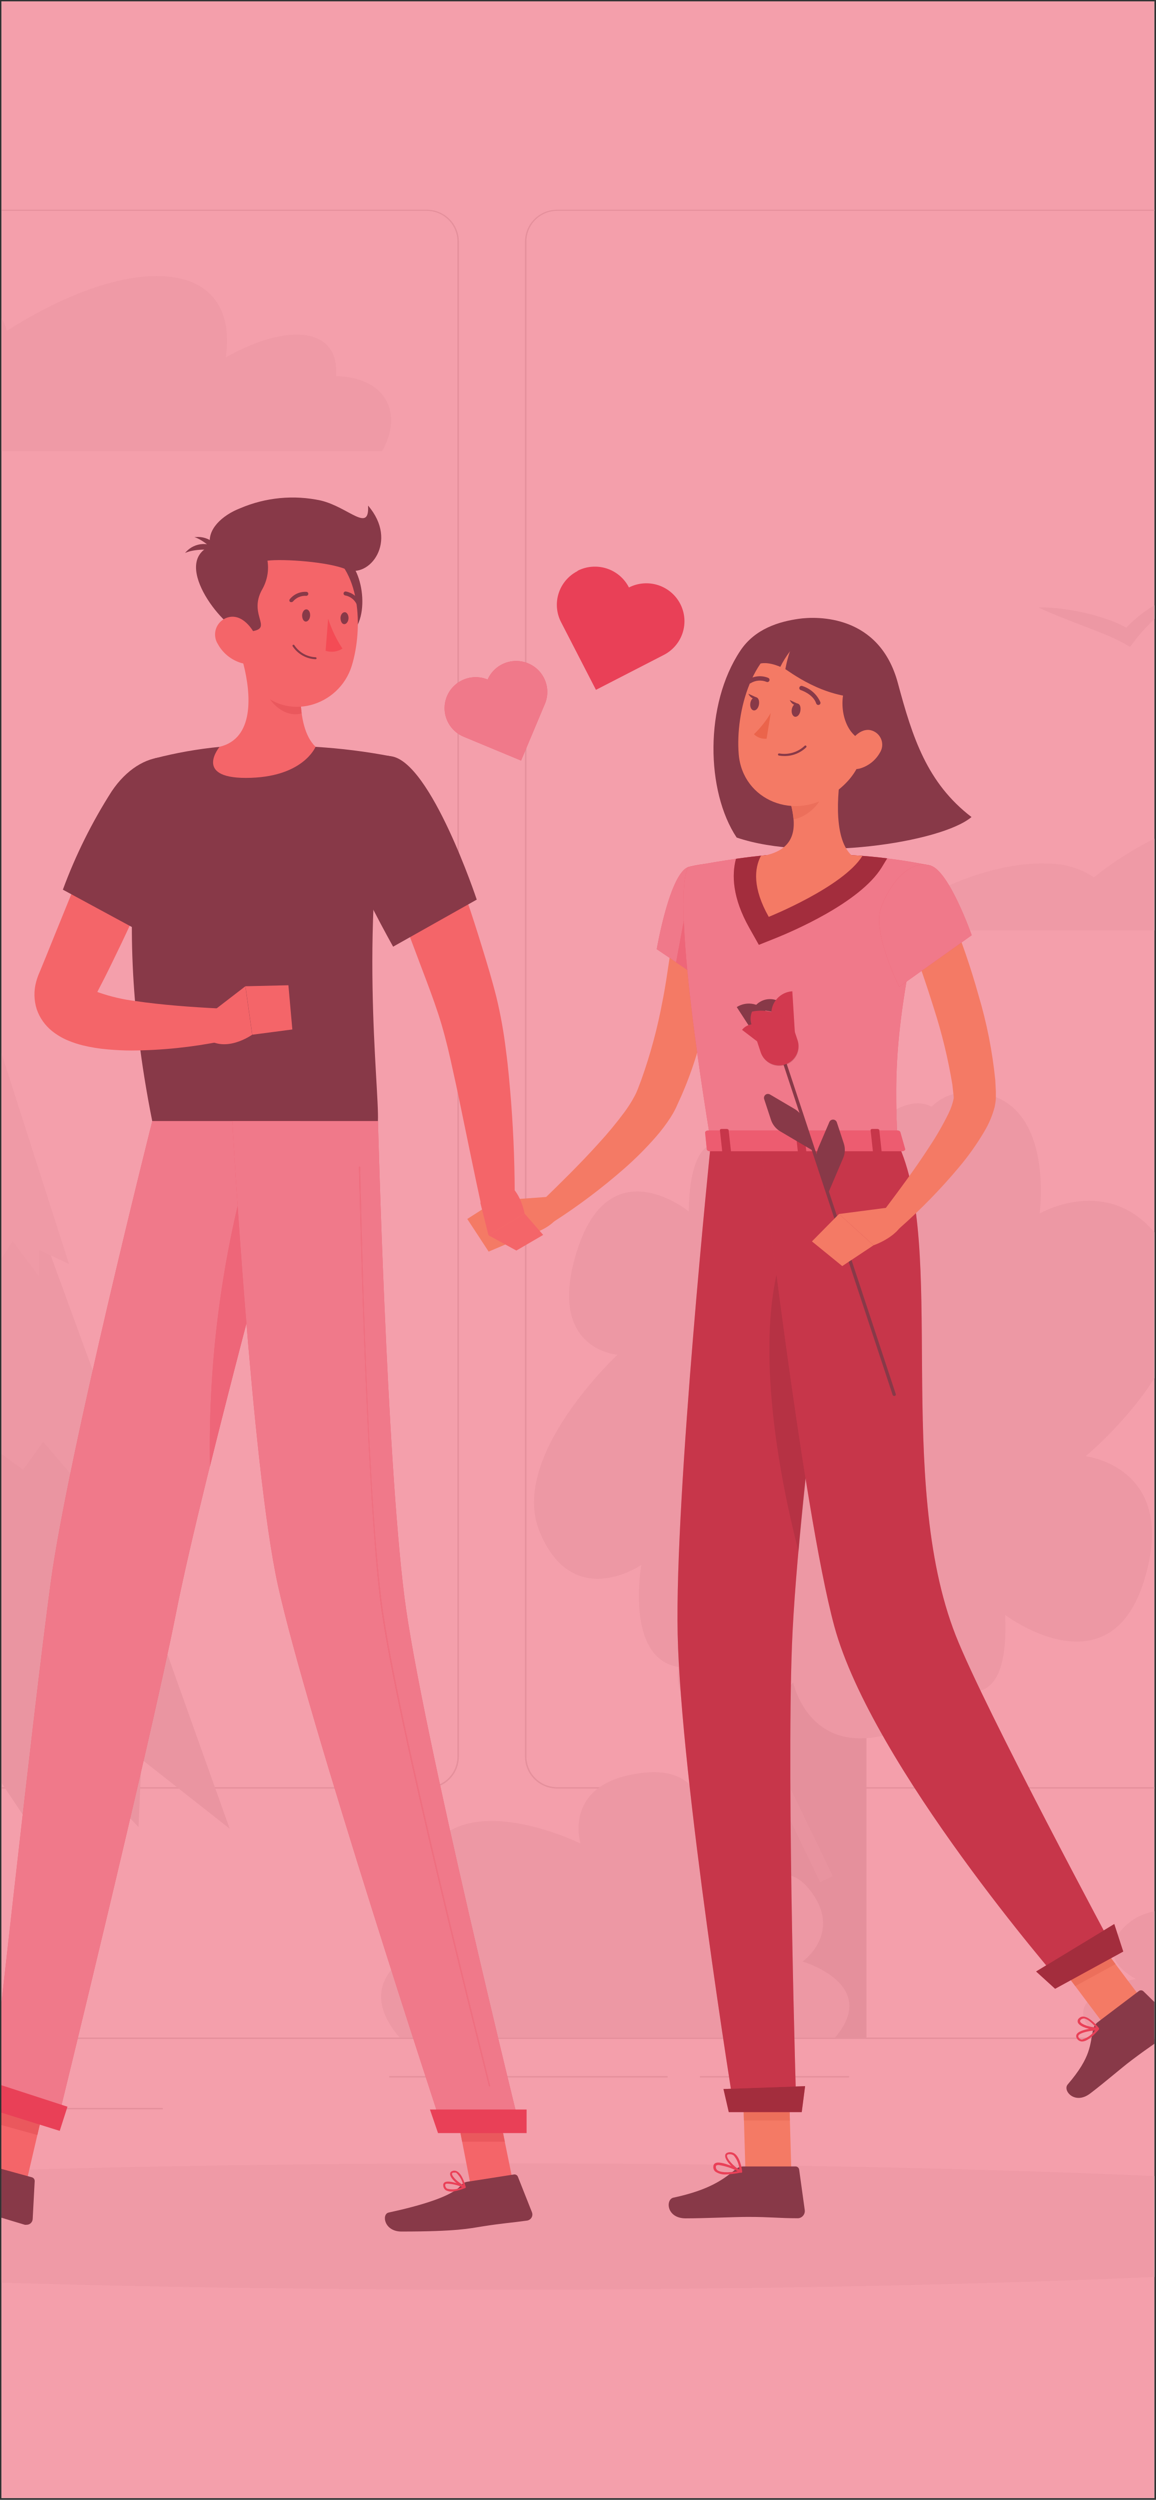<svg width="376" height="813" viewBox="0 0 376 813" fill="none" xmlns="http://www.w3.org/2000/svg">
<rect x="0" y="0" width="376" height="813" fill="#333333" stroke="none"/>
<g clip-path="url(#clip0_215_600)">
<rect width="375" height="812" transform="translate(0.468 0.44)" fill="white"/>
<path d="M618.888 662.673H-293.787V663.127H618.888V662.673Z" fill="#E0E0E0"/>
<path d="M217.147 675.202H126.609V675.656H217.147V675.202Z" fill="#E0E0E0"/>
<path d="M276.197 675.202H227.661V675.656H276.197V675.202Z" fill="#E0E0E0"/>
<path d="M52.957 685.551H-22.412V686.005H52.957V685.551Z" fill="#E0E0E0"/>
<path d="M138.821 581.693H-213.636C-216.397 581.688 -219.043 580.594 -220.994 578.65C-222.945 576.706 -224.04 574.072 -224.04 571.325V78.485C-224.016 75.755 -222.91 73.144 -220.962 71.219C-219.014 69.295 -216.381 68.213 -213.636 68.209H138.821C141.585 68.209 144.236 69.301 146.191 71.245C148.146 73.189 149.244 75.826 149.244 78.576V571.325C149.244 574.075 148.146 576.712 146.191 578.656C144.236 580.601 141.585 581.693 138.821 581.693ZM-213.636 68.572C-216.276 68.576 -218.806 69.623 -220.671 71.482C-222.537 73.34 -223.584 75.859 -223.584 78.485V571.325C-223.584 573.951 -222.537 576.47 -220.671 578.329C-218.806 580.187 -216.276 581.234 -213.636 581.239H138.821C141.461 581.229 143.991 580.182 145.858 578.325C147.725 576.467 148.778 573.951 148.787 571.325V78.485C148.778 75.859 147.725 73.343 145.858 71.486C143.991 69.629 141.461 68.581 138.821 68.572H-213.636Z" fill="#E0E0E0"/>
<path d="M533.662 581.693H181.187C178.426 581.683 175.78 580.588 173.828 578.646C171.875 576.703 170.774 574.072 170.764 571.325V78.485C170.793 75.753 171.904 73.142 173.855 71.218C175.806 69.294 178.44 68.213 181.187 68.209H533.662C536.405 68.218 539.033 69.302 540.977 71.226C542.921 73.149 544.025 75.758 544.049 78.485V571.325C544.051 572.684 543.784 574.03 543.264 575.287C542.743 576.544 541.979 577.686 541.014 578.649C540.05 579.611 538.904 580.376 537.643 580.898C536.381 581.42 535.029 581.69 533.662 581.693ZM181.187 68.572C178.547 68.581 176.018 69.629 174.151 71.486C172.284 73.343 171.23 75.859 171.221 78.485V571.325C171.23 573.951 172.284 576.467 174.151 578.325C176.018 580.182 178.547 581.229 181.187 581.239H533.662C536.303 581.229 538.832 580.182 540.699 578.325C542.566 576.467 543.619 573.951 543.629 571.325V78.485C543.619 75.859 542.566 73.343 540.699 71.486C538.832 69.629 536.303 68.581 533.662 68.572H181.187Z" fill="#E0E0E0"/>
<path d="M281.819 490.053H255.205V662.673H281.819V490.053Z" fill="#E0E0E0"/>
<path d="M235.502 536.865L231.372 538.838L266.755 612.133L270.885 610.161L235.502 536.865Z" fill="#E6E6E6"/>
<path d="M-14.271 345.469L-103.275 594.748L-79.564 584.598V603.336L-58.773 578.479L-48.533 593.132L-27.45 577.408L-15.458 600.014L-1.111 577.408L13.036 598.634L30.212 578.479L45.053 594.222L46.02 572.161L74.714 594.748L-14.271 345.469Z" fill="#EBEBEB"/>
<path d="M-14.29 323.898L42.315 478.996L27.237 472.678V484.335L14.022 468.883L7.505 477.998L-5.911 468.211L-13.541 482.283L-22.668 468.211L-31.649 481.429L-42.583 468.883L-52.001 478.669L-52.622 464.943L-70.875 478.996L-14.29 323.898Z" fill="#F0F0F0"/>
<path d="M-14.29 296.389L22.473 411.142L12.689 406.457V415.082L4.091 403.643L-0.144 410.379L-8.85 403.153L-13.797 413.557L-19.73 403.153L-25.571 412.921L-32.653 403.643L-38.786 410.888L-39.188 400.738L-51.034 411.142L-14.29 296.389Z" fill="#F5F5F5"/>
<path d="M143.658 630.626C143.658 630.626 126.08 618.134 141.103 599.85C155.049 582.855 188.818 599.559 188.818 599.559C188.818 599.559 182.63 579.804 208.75 576.609C234.871 573.413 228.263 601.448 228.263 601.448C248.214 591.479 248.817 602.918 247.064 611.47C251.975 608.874 258.017 608.039 263.036 614.212C274.627 628.32 261.047 637.943 261.047 637.943C261.047 637.943 286.437 645.297 271.615 662.673H129.968C110.766 640.159 143.658 630.626 143.658 630.626Z" fill="#F0F0F0"/>
<path d="M257.998 547.194C257.998 547.194 262.945 571.162 288.865 564.044C300.237 560.957 302.719 552.46 302.154 544.344C312.649 551.788 328.457 557.852 326.924 525.206C326.924 525.206 360.802 550.862 372.156 513.967C383.509 477.071 353.099 473.603 353.099 473.603C353.099 473.603 395.849 438.451 381.264 409.654C365.548 378.641 338.15 394.674 338.15 394.674C338.15 394.674 343.826 353.548 313.252 355.309C309.389 355.539 305.748 357.182 303.03 359.921C292.552 354.474 279.3 371.27 279.3 371.27C279.3 371.27 276.672 350.57 255.899 358.051C246.772 361.319 244.436 368.945 244.454 375.972C236.587 369.962 224.467 365.441 224.01 393.984C224.01 393.984 198.693 373.176 187.905 406.095C177.117 439.014 200.847 440.594 200.847 440.594C200.847 440.594 165.453 473.531 175.474 498.043C186.262 524.443 208.604 508.937 208.604 508.937C208.604 508.937 203.128 539.387 220.743 542.165C220.149 545.216 220.507 548.375 221.769 551.219C223.032 554.062 225.139 556.453 227.807 558.07C241.789 566.259 257.998 547.194 257.998 547.194Z" fill="#F0F0F0"/>
<path d="M270.702 301.383C275.649 295.155 285.634 290.343 293.026 290.633C295.223 290.57 297.355 291.373 298.959 292.867C312.43 285.114 327.945 280.338 340.741 280.865C346.104 280.812 351.358 282.368 355.818 285.332C370.293 273.62 388.675 265.359 402.109 265.359C409.703 265.359 414.43 268.046 416.11 272.531C430.95 264.651 446.21 259.821 458.513 259.821C478.117 259.821 484.487 272.095 476.456 289.344C479.668 292.594 495.129 297.134 494.508 302.581H269.844C270.118 302.163 270.392 301.782 270.702 301.383Z" fill="#F5F5F5"/>
<path d="M-137.975 133.048C-136.71 132.999 -135.453 133.259 -134.313 133.807C-133.174 134.355 -132.187 135.173 -131.44 136.189C-115.614 125.295 -97.763 118.595 -83.397 119.339C-76.096 119.684 -70.474 121.954 -66.768 125.622C-49.555 109.189 -28.107 97.532 -13.03 97.532C-4.432 97.532 0.679 101.309 2.212 107.592C19.553 96.552 37.131 89.761 51.004 89.761C68.217 89.761 75.81 100.183 73.437 116.216C81.742 111.55 89.865 108.808 96.51 108.808C105.636 108.808 109.999 114.074 109.287 122.335C110.086 122.332 110.884 122.374 111.678 122.462C125.697 123.842 131.082 134.519 124.328 146.72H-162.946C-156.667 138.658 -145.824 132.648 -137.975 133.048Z" fill="#F5F5F5"/>
<path d="M457.235 636.799C457.235 636.799 468.588 617.553 442.851 626.341C442.851 626.341 445.187 606.912 422.48 608.819C399.773 610.725 408.607 625.16 408.607 625.16C408.607 625.16 379.292 615.265 367.19 625.342C354.157 636.236 369.417 643.59 369.417 643.59C369.417 643.59 340.869 649.237 357.534 662.619H457.052C484.651 662.691 483.228 636.654 457.235 636.799Z" fill="#F0F0F0"/>
<path d="M384.567 192.784L380.278 196.67C378.89 197.977 377.503 199.248 376.171 200.574C374.838 201.899 373.56 203.225 372.301 204.55C371.069 205.872 369.911 207.26 368.833 208.708L367.537 210.379L365.62 209.271C363.498 208.104 361.303 207.073 359.049 206.184C356.767 205.222 354.394 204.369 352.021 203.425C347.293 201.609 342.475 199.793 337.71 197.542C340.335 197.505 342.96 197.669 345.559 198.032C348.151 198.359 350.707 198.849 353.262 199.412C355.831 200.007 358.361 200.759 360.838 201.663C363.389 202.572 365.836 203.747 368.139 205.168L364.926 205.73C367.509 202.669 370.536 200.007 373.907 197.832C375.556 196.762 377.269 195.792 379.036 194.927C380.812 194.051 382.663 193.334 384.567 192.784Z" fill="#F0F0F0"/>
<path d="M162.55 744.671C358.013 744.671 516.467 735.469 516.467 724.117C516.467 712.765 358.013 703.563 162.55 703.563C-32.913 703.563 -191.367 712.765 -191.367 724.117C-191.367 735.469 -32.913 744.671 162.55 744.671Z" fill="#F5F5F5"/>
<path d="M187.904 185.612C189.358 184.88 190.942 184.44 192.567 184.318C194.191 184.196 195.824 184.393 197.372 184.899C198.92 185.405 200.352 186.209 201.587 187.266C202.822 188.324 203.836 189.613 204.569 191.06C207.496 189.567 210.899 189.291 214.029 190.294C217.16 191.297 219.761 193.496 221.262 196.407C222.763 199.318 223.04 202.703 222.032 205.817C221.023 208.931 218.813 211.519 215.887 213.012L193.836 224.36L182.519 202.39C181.767 200.953 181.307 199.383 181.165 197.77C181.024 196.156 181.203 194.531 181.693 192.987C182.182 191.442 182.974 190.009 184.02 188.768C185.067 187.528 186.35 186.505 187.794 185.758L187.904 185.612Z" fill="#E94057"/>
<path d="M145.373 226.448C145.881 225.224 146.627 224.113 147.567 223.177C148.507 222.24 149.624 221.498 150.854 220.992C152.083 220.486 153.401 220.226 154.731 220.228C156.062 220.229 157.379 220.492 158.607 221C159.673 218.579 161.652 216.67 164.119 215.687C166.586 214.703 169.343 214.723 171.795 215.743C174.247 216.762 176.198 218.7 177.228 221.137C178.257 223.574 178.283 226.316 177.299 228.772L169.486 247.365L150.795 239.593C148.329 238.559 146.374 236.596 145.358 234.133C144.343 231.67 144.348 228.907 145.373 226.448Z" fill="#E94057"/>
<path opacity="0.6" d="M145.373 226.448C145.881 225.224 146.627 224.113 147.567 223.177C148.507 222.24 149.624 221.498 150.854 220.992C152.083 220.486 153.401 220.226 154.731 220.228C156.062 220.229 157.379 220.492 158.607 221C159.673 218.579 161.652 216.67 164.119 215.687C166.586 214.703 169.343 214.723 171.795 215.743C174.247 216.762 176.198 218.7 177.228 221.137C178.257 223.574 178.283 226.316 177.299 228.772L169.486 247.365L150.795 239.593C148.329 238.559 146.374 236.596 145.358 234.133C144.343 231.67 144.348 228.907 145.373 226.448Z" fill="white"/>
<path d="M257.395 706.305H242.464L241.46 671.879H256.41L257.395 706.305Z" fill="#FFB573"/>
<path d="M372.94 652.269L359.853 659.441L338.971 631.57L352.058 624.416L372.94 652.269Z" fill="#FFB573"/>
<path d="M241.46 671.879L241.971 689.637H256.921L256.41 671.879H241.46Z" fill="#EF9F5E"/>
<path d="M352.077 624.416L338.971 631.57L349.74 645.932L362.846 638.778L352.077 624.416Z" fill="#EF9F5E"/>
<path d="M231.22 371.651C231.22 371.651 219.428 486.168 220.414 531.434C221.436 578.642 238.795 686.133 238.795 686.133H259.02C259.02 686.133 255.807 581.348 257.596 535.047C259.549 484.552 275.667 371.633 275.667 371.633L231.22 371.651Z" fill="#E94057"/>
<path opacity="0.3" d="M231.22 371.651C231.22 371.651 219.428 486.168 220.414 531.434C221.436 578.642 238.795 686.133 238.795 686.133H259.02C259.02 686.133 255.807 581.348 257.596 535.047C259.549 484.552 275.667 371.633 275.667 371.633L231.22 371.651Z" fill="black"/>
<path opacity="0.2" d="M257.469 400.139C242.574 429.971 254.475 484.388 259.75 504.633C262.452 474.22 267.052 437.053 270.575 409.762C268.238 394.311 264.277 386.394 257.469 400.139Z" fill="black"/>
<path d="M247.246 371.65C247.246 371.65 260.991 490.707 271.377 528.928C283.716 574.321 344.92 644.661 344.92 644.661L362.772 634.893C362.772 634.893 320.315 555.909 310.896 531.996C290.817 480.975 307.994 404.896 291.912 371.65H247.246Z" fill="#E94057"/>
<path opacity="0.3" d="M247.246 371.65C247.246 371.65 260.991 490.707 271.377 528.928C283.716 574.321 344.92 644.661 344.92 644.661L362.772 634.893C362.772 634.893 320.315 555.909 310.896 531.996C290.817 480.975 307.994 404.896 291.912 371.65H247.246Z" fill="black"/>
<path d="M234.487 300.038C234.195 305.068 233.593 309.68 232.936 314.473C232.279 319.267 231.366 323.915 230.344 328.6C229.322 333.284 228.172 337.987 226.693 342.599C225.283 347.282 223.595 351.878 221.637 356.362L220.104 359.739C219.903 360.266 219.483 361.01 219.154 361.646C218.826 362.281 218.424 362.88 218.077 363.461C216.649 365.666 215.063 367.766 213.332 369.744C210.101 373.439 206.625 376.915 202.927 380.148C195.757 386.424 188.131 392.166 180.11 397.324L175.456 391.405C178.723 388.264 182.045 385.014 185.258 381.782C188.47 378.55 191.646 375.245 194.658 371.904C197.641 368.664 200.45 365.27 203.073 361.736C204.277 360.115 205.362 358.41 206.322 356.634C206.523 356.235 206.76 355.817 206.925 355.436C207.089 355.055 207.235 354.746 207.454 354.183L208.604 351.151C211.578 342.819 213.88 334.264 215.485 325.567C216.38 321.191 217.001 316.743 217.676 312.294C218.351 307.846 218.826 303.216 219.209 299.094L234.487 300.038Z" fill="#FFB573"/>
<path d="M224.083 281.918C217.913 283.479 213.605 308.699 213.605 308.699L230.581 320.175C230.581 320.175 246.863 294.755 242.117 288C237.372 281.246 233.064 279.648 224.083 281.918Z" fill="#E94057"/>
<path opacity="0.6" d="M224.083 281.918C217.913 283.479 213.605 308.699 213.605 308.699L230.581 320.175C230.581 320.175 246.863 294.755 242.117 288C237.372 281.246 233.064 279.648 224.083 281.918Z" fill="white"/>
<path d="M224.63 287.564L219.903 312.966L229.449 319.412L224.63 287.564Z" fill="#E94057"/>
<path opacity="0.4" d="M224.63 287.564L219.903 312.966L229.449 319.412L224.63 287.564Z" fill="white"/>
<path d="M224.082 281.918C224.082 281.918 216.964 284.424 231.22 371.651H291.912C290.89 347.084 290.872 331.923 302.682 281.5C294.185 279.75 285.571 278.621 276.908 278.123C267.732 277.469 258.521 277.469 249.345 278.123C237.499 279.194 224.082 281.918 224.082 281.918Z" fill="#E94057"/>
<path opacity="0.6" d="M224.082 281.918C224.082 281.918 216.964 284.424 231.22 371.651H291.912C290.89 347.084 290.872 331.923 302.682 281.5C294.185 279.75 285.571 278.621 276.908 278.123C267.732 277.469 258.521 277.469 249.345 278.123C237.499 279.194 224.082 281.918 224.082 281.918Z" fill="white"/>
<path d="M178.267 389.244L161.346 390.461L171.458 401.736C171.458 401.736 180.804 399.612 182.41 393.656L178.267 389.244Z" fill="#FFB573"/>
<path d="M151.981 396.434L158.936 407.056L171.458 401.736L161.345 390.461L151.981 396.434Z" fill="#FFB573"/>
<path d="M357.023 657.68L370.384 647.566C370.609 647.38 370.896 647.286 371.187 647.303C371.479 647.32 371.753 647.446 371.954 647.657L381.519 657.008C381.743 657.227 381.92 657.489 382.041 657.777C382.162 658.066 382.225 658.375 382.225 658.687C382.225 659 382.162 659.309 382.041 659.598C381.92 659.886 381.743 660.147 381.519 660.367C381.429 660.472 381.325 660.564 381.209 660.639C376.499 664.089 374.035 665.524 368.157 669.972C364.507 672.714 359.56 677.09 354.577 680.866C349.594 684.643 345.56 679.94 347.275 677.925C355.07 668.846 354.431 665.015 355.563 660.004C355.749 659.078 356.268 658.252 357.023 657.68Z" fill="#263238"/>
<path d="M241.953 704.58H258.746C259.033 704.581 259.31 704.684 259.528 704.871C259.745 705.057 259.889 705.315 259.932 705.597L261.758 718.815C261.793 719.126 261.766 719.44 261.679 719.74C261.591 720.04 261.445 720.319 261.248 720.563C261.051 720.806 260.807 721.008 260.532 721.157C260.256 721.305 259.953 721.398 259.64 721.43H259.294C253.452 721.43 250.623 720.994 243.249 720.994C238.704 720.994 229.303 721.466 223.024 721.466C216.745 721.466 216.416 715.293 219.045 714.73C230.745 712.224 235.363 708.775 239.306 705.47C240.049 704.862 240.991 704.545 241.953 704.58Z" fill="#263238"/>
<path d="M309.236 297.387C312.761 305.948 315.772 314.709 318.253 323.624C320.959 332.666 322.793 341.944 323.729 351.332L323.912 354.963V357.342C323.836 358.276 323.695 359.205 323.492 360.12C322.755 362.875 321.637 365.515 320.17 367.964C317.719 372.128 314.916 376.076 311.791 379.766C305.851 386.843 299.383 393.465 292.443 399.575L286.966 394.401C292.278 387.319 297.663 380.147 302.354 372.848C304.678 369.36 306.763 365.72 308.597 361.954C309.324 360.466 309.857 358.891 310.185 357.269C310.203 357.088 310.203 356.906 310.185 356.725V356.525L310.094 355.78L309.765 352.748C308.376 344.313 306.356 335.992 303.723 327.855C301.131 319.557 298.247 311.15 295.089 303.143L309.236 297.387Z" fill="#FFB573"/>
<path d="M351.985 663.944H351.802C351.46 663.911 351.131 663.789 350.85 663.592C350.568 663.395 350.343 663.128 350.196 662.818C350.089 662.633 350.032 662.423 350.032 662.21C350.032 661.996 350.089 661.787 350.196 661.602C351.091 659.931 356.475 659.514 357.096 659.477C357.163 659.468 357.232 659.48 357.291 659.513C357.35 659.546 357.397 659.597 357.425 659.659C357.468 659.713 357.491 659.78 357.491 659.849C357.491 659.919 357.468 659.986 357.425 660.04C356.129 661.511 353.847 663.944 351.985 663.944ZM356.256 660.313C354.102 660.53 351.255 661.111 350.78 662.001C350.722 662.172 350.722 662.357 350.78 662.528C350.872 662.736 351.016 662.916 351.198 663.053C351.38 663.19 351.595 663.278 351.821 663.308H351.949C353.689 662.793 355.206 661.713 356.256 660.24V660.313Z" fill="#E94057"/>
<path d="M356.567 660.131C354.741 660.131 351.31 659.26 350.634 657.88C350.511 657.627 350.478 657.34 350.541 657.066C350.604 656.791 350.759 656.547 350.981 656.373C351.173 656.181 351.405 656.034 351.66 655.943C351.916 655.852 352.189 655.819 352.46 655.846C354.632 656.01 357.26 659.387 357.37 659.478C357.406 659.531 357.425 659.594 357.425 659.659C357.425 659.724 357.406 659.787 357.37 659.841C357.345 659.895 357.307 659.941 357.259 659.976C357.211 660.011 357.155 660.033 357.096 660.04C356.923 660.09 356.746 660.12 356.567 660.131ZM352.387 656.5C352.078 656.502 351.782 656.626 351.565 656.845C351.237 657.153 351.291 657.371 351.364 657.535C351.821 658.461 354.632 659.35 356.457 659.35C355.526 658.261 353.792 656.554 352.496 656.445L352.387 656.5Z" fill="#E94057"/>
<path d="M236.331 707.177C235.045 707.3 233.756 706.98 232.68 706.269C232.423 706.049 232.228 705.765 232.116 705.446C232.004 705.128 231.978 704.785 232.041 704.453C232.051 704.26 232.112 704.073 232.218 703.91C232.324 703.748 232.47 703.616 232.643 703.527C234.469 702.511 240.419 705.543 241.095 705.888C241.16 705.923 241.213 705.975 241.249 706.04C241.285 706.104 241.301 706.178 241.295 706.251C241.279 706.324 241.243 706.391 241.192 706.445C241.14 706.499 241.075 706.539 241.003 706.56C239.469 706.91 237.904 707.117 236.331 707.177ZM233.739 704.108C233.512 704.096 233.287 704.14 233.081 704.235C233.01 704.27 232.949 704.324 232.907 704.392C232.865 704.459 232.843 704.537 232.844 704.617C232.815 704.824 232.839 705.036 232.912 705.232C232.985 705.428 233.106 705.604 233.264 705.743C234.158 706.541 236.623 706.687 239.945 706.142C238.005 705.123 235.907 704.435 233.739 704.108Z" fill="#E94057"/>
<path d="M241.041 706.65H240.895C239.069 705.851 235.601 702.656 235.875 700.967C235.875 700.567 236.222 700.077 237.207 699.968C237.558 699.93 237.913 699.966 238.249 700.072C238.586 700.178 238.896 700.353 239.16 700.586C240.986 702.129 241.387 706.142 241.406 706.305C241.407 706.366 241.392 706.426 241.363 706.48C241.335 706.534 241.293 706.58 241.241 706.614C241.212 706.633 241.179 706.647 241.145 706.653C241.11 706.659 241.075 706.658 241.041 706.65ZM237.39 700.622H237.189C236.532 700.622 236.495 700.949 236.477 701.021C236.313 702.038 238.704 704.653 240.511 705.652C240.402 703.968 239.764 702.361 238.686 701.058C238.327 700.751 237.862 700.595 237.39 700.622Z" fill="#E94057"/>
<path d="M288.901 392.731L272.893 394.819L284.119 405.005C284.119 405.005 293.246 401.937 294.213 395.836L288.901 392.731Z" fill="#FFB573"/>
<path d="M276.908 278.123C267.732 277.469 258.521 277.469 249.345 278.123C246.041 278.414 242.609 278.849 239.379 279.303C237.973 284.605 238.247 292.013 243.686 301.709L246.826 307.283L252.777 304.905C257.194 303.089 279.555 293.738 286.746 282.154L288.572 279.158C284.994 278.704 280.978 278.323 276.908 278.123Z" fill="#E94057"/>
<path opacity="0.6" d="M276.908 278.123C267.732 277.469 258.521 277.469 249.345 278.123C246.041 278.414 242.609 278.849 239.379 279.303C237.973 284.605 238.247 292.013 243.686 301.709L246.826 307.283L252.777 304.905C257.194 303.089 279.555 293.738 286.746 282.154L288.572 279.158C284.994 278.704 280.978 278.323 276.908 278.123Z" fill="black"/>
<path d="M276.89 278.123C267.72 277.469 258.515 277.469 249.345 278.123L247.52 278.305C245.33 282.444 244.764 288.818 250.039 298.187C250.039 298.187 274.207 288.491 280.504 278.359C279.373 278.25 278.113 278.178 276.89 278.123Z" fill="#FFB573"/>
<path d="M240.784 211.65C245.585 204.387 253.562 202.154 259.713 201.264C265.865 200.374 286.035 199.848 292.04 222.145C296.786 239.812 301.477 254.592 315.989 265.722C306.205 274.002 263.346 280.502 239.598 272.386C229.613 257.351 229.102 229.19 240.784 211.65Z" fill="#263238"/>
<path d="M274.17 247.238C272.436 256.062 270.702 272.222 276.908 278.105C276.908 278.105 274.48 287.038 257.997 287.038C239.89 287.038 249.345 278.105 249.345 278.105C259.239 275.744 258.983 268.445 257.249 261.6L274.17 247.238Z" fill="#FFB573"/>
<path d="M267.271 253.102L257.268 261.6C257.683 263.196 257.964 264.823 258.107 266.466C261.886 265.939 267.07 261.799 267.471 257.877C267.697 256.287 267.629 254.668 267.271 253.102Z" fill="#EF9F5E"/>
<path d="M284.264 230.878C281.125 245.295 280.084 251.468 271.487 257.805C258.709 267.338 241.514 260.347 240.273 245.277C239.16 231.713 244.508 210.415 259.731 206.82C263.085 206.005 266.593 206.058 269.92 206.972C273.248 207.886 276.286 209.631 278.744 212.042C281.202 214.453 283 217.449 283.966 220.746C284.932 224.043 285.035 227.531 284.264 230.878Z" fill="#FFB573"/>
<path d="M260.334 231.169C260.152 232.367 259.367 233.22 258.6 233.112C257.833 233.003 257.341 231.931 257.523 230.751C257.706 229.571 258.472 228.699 259.348 228.808C260.225 228.917 260.517 229.988 260.334 231.169Z" fill="#263238"/>
<path d="M246.863 229.117C246.68 230.297 245.914 231.168 245.129 231.041C244.344 230.914 243.869 229.861 244.052 228.681C244.234 227.501 245.019 226.629 245.877 226.756C246.735 226.883 247.045 227.991 246.863 229.117Z" fill="#263238"/>
<path d="M246.132 226.865L243.394 225.612C243.394 225.612 244.508 227.991 246.132 226.865Z" fill="#263238"/>
<path d="M250.696 231.876C249.196 234.42 247.354 236.747 245.22 238.794C245.759 239.321 246.408 239.724 247.121 239.975C247.833 240.226 248.593 240.319 249.345 240.247L250.696 231.876Z" fill="#ED893E"/>
<path d="M255.168 245.875C254.557 245.882 253.946 245.833 253.343 245.73C253.297 245.724 253.253 245.708 253.214 245.684C253.174 245.66 253.14 245.629 253.112 245.592C253.085 245.554 253.066 245.512 253.055 245.467C253.045 245.423 253.043 245.376 253.051 245.331C253.058 245.285 253.073 245.241 253.097 245.202C253.121 245.163 253.153 245.128 253.19 245.101C253.228 245.074 253.27 245.055 253.315 245.044C253.36 245.034 253.407 245.032 253.453 245.04C254.93 245.298 256.449 245.208 257.885 244.776C259.321 244.344 260.635 243.582 261.721 242.553C261.754 242.52 261.792 242.495 261.834 242.477C261.877 242.459 261.922 242.45 261.968 242.45C262.014 242.45 262.059 242.459 262.101 242.477C262.144 242.495 262.182 242.52 262.214 242.553C262.25 242.585 262.278 242.624 262.297 242.668C262.317 242.712 262.327 242.759 262.327 242.807C262.327 242.855 262.317 242.902 262.297 242.946C262.278 242.989 262.25 243.029 262.214 243.061C260.332 244.889 257.799 245.901 255.168 245.875Z" fill="#263238"/>
<path d="M275.466 222.235C272.692 227.228 273.641 237.977 280.596 240.9C287.55 243.824 288.353 225.667 286.583 222.235C284.812 218.803 275.466 222.235 275.466 222.235Z" fill="#263238"/>
<path d="M260.06 205.676C260.06 205.676 256.957 209.308 255.442 217.624C260.918 221.364 271.578 228.355 285.67 226.702C285.67 223.234 281.654 212.703 278.113 209.98C272.715 206.657 266.386 205.149 260.06 205.676Z" fill="#263238"/>
<path d="M247.265 215.826C247.265 215.826 249.547 215.045 253.8 216.879C255.584 213.319 258.024 210.122 260.992 207.456C253.818 204.242 250.678 211.033 247.265 215.826Z" fill="#263238"/>
<path d="M286.163 244.841C284.751 247.322 282.418 249.153 279.664 249.943C276.014 250.923 274.188 247.673 275.229 244.242C276.16 241.137 279.19 236.979 282.859 237.414C284.134 237.62 285.276 238.32 286.032 239.362C286.788 240.404 287.098 241.702 286.893 242.971C286.782 243.637 286.533 244.274 286.163 244.841Z" fill="#FFB573"/>
<path d="M266.158 229.281C266.009 229.275 265.865 229.225 265.745 229.138C265.624 229.051 265.533 228.93 265.482 228.79C264.478 225.704 260.462 224.433 260.408 224.414C260.321 224.379 260.243 224.326 260.178 224.26C260.112 224.194 260.061 224.115 260.027 224.029C259.993 223.942 259.977 223.85 259.979 223.757C259.982 223.664 260.004 223.573 260.043 223.488C260.106 223.34 260.219 223.218 260.361 223.143C260.504 223.067 260.668 223.041 260.828 223.071C262.155 223.462 263.381 224.138 264.419 225.051C265.456 225.964 266.28 227.091 266.833 228.355C266.865 228.439 266.879 228.529 266.875 228.619C266.87 228.709 266.848 228.798 266.809 228.879C266.77 228.96 266.715 229.033 266.646 229.093C266.578 229.152 266.499 229.198 266.413 229.226L266.158 229.281Z" fill="#263238"/>
<path d="M243.778 222.308C243.625 222.305 243.477 222.253 243.356 222.159C243.235 222.066 243.147 221.936 243.106 221.789C243.065 221.643 243.073 221.487 243.128 221.344C243.184 221.202 243.283 221.082 243.413 221.001C244.366 220.406 245.448 220.046 246.568 219.952C247.689 219.857 248.817 220.03 249.857 220.456C249.947 220.492 250.029 220.547 250.097 220.616C250.166 220.685 250.219 220.768 250.254 220.858C250.289 220.949 250.305 221.045 250.301 221.142C250.297 221.239 250.273 221.334 250.23 221.422C250.187 221.509 250.127 221.587 250.053 221.65C249.979 221.713 249.893 221.76 249.8 221.789C249.706 221.818 249.608 221.827 249.511 221.816C249.414 221.805 249.321 221.775 249.236 221.727C248.409 221.407 247.518 221.282 246.634 221.364C245.749 221.446 244.897 221.732 244.143 222.199C244.035 222.27 243.908 222.308 243.778 222.308Z" fill="#263238"/>
<path d="M259.586 228.935L256.866 227.664C256.866 227.664 257.979 230.116 259.586 228.935Z" fill="#263238"/>
<path d="M302.682 281.5C308.761 283.316 316.062 304.161 316.062 304.161L292.478 320.938C292.478 320.938 283.863 303.561 286.418 295.736C289.083 287.601 295.801 279.394 302.682 281.5Z" fill="#E94057"/>
<path opacity="0.6" d="M302.682 281.5C308.761 283.316 316.062 304.161 316.062 304.161L292.478 320.938C292.478 320.938 283.863 303.561 286.418 295.736C289.083 287.601 295.801 279.394 302.682 281.5Z" fill="white"/>
<path d="M292.825 368.109L294.377 373.556C294.596 373.974 294.085 374.41 293.391 374.41H230.928C230.38 374.41 229.924 374.137 229.887 373.792L229.34 368.345C229.34 367.964 229.778 367.655 230.38 367.655H291.84C292.029 367.639 292.22 367.673 292.393 367.752C292.566 367.832 292.715 367.955 292.825 368.109Z" fill="#E94057"/>
<path opacity="0.3" d="M292.825 368.109L294.377 373.556C294.596 373.974 294.085 374.41 293.391 374.41H230.928C230.38 374.41 229.924 374.137 229.887 373.792L229.34 368.345C229.34 367.964 229.778 367.655 230.38 367.655H291.84C292.029 367.639 292.22 367.673 292.393 367.752C292.566 367.832 292.715 367.955 292.825 368.109Z" fill="white"/>
<path d="M284.575 374.937H286.217C286.546 374.937 286.802 374.773 286.765 374.574L285.998 367.547C285.998 367.347 285.688 367.166 285.36 367.166H283.717C283.388 367.166 283.133 367.347 283.169 367.547L283.936 374.574C283.954 374.773 284.246 374.937 284.575 374.937Z" fill="#E94057"/>
<path d="M235.564 374.937H237.207C237.535 374.937 237.791 374.773 237.773 374.574L236.988 367.547C236.988 367.347 236.678 367.166 236.367 367.166H234.706C234.378 367.166 234.14 367.347 234.159 367.547L234.925 374.574C234.925 374.773 235.217 374.937 235.564 374.937Z" fill="#E94057"/>
<path d="M260.06 374.937H261.703C262.032 374.937 262.287 374.773 262.269 374.574L261.484 367.547C261.484 367.347 261.174 367.166 260.845 367.166H259.294C258.965 367.166 258.728 367.347 258.746 367.547L259.513 374.574C259.44 374.773 259.732 374.937 260.06 374.937Z" fill="#E94057"/>
<path d="M260.773 686.914H237.043L235.309 679.397L261.868 678.471L260.773 686.914Z" fill="#E94057"/>
<path opacity="0.6" d="M260.773 686.914H237.043L235.309 679.397L261.868 678.471L260.773 686.914Z" fill="black"/>
<path d="M365.347 634.693L343.187 646.804L337 641.175L362.427 625.741L365.347 634.693Z" fill="#E94057"/>
<path opacity="0.6" d="M365.347 634.693L343.187 646.804L337 641.175L362.427 625.741L365.347 634.693Z" fill="black"/>
<g opacity="0.3">
<path d="M284.575 374.937H286.218C286.546 374.937 286.802 374.773 286.765 374.574L285.999 367.547C285.999 367.347 285.688 367.166 285.36 367.166H283.717C283.388 367.166 283.133 367.347 283.169 367.547L283.936 374.574C283.954 374.773 284.246 374.937 284.575 374.937Z" fill="black"/>
<path d="M235.564 374.937H237.207C237.535 374.937 237.791 374.773 237.773 374.574L236.988 367.547C236.988 367.347 236.678 367.166 236.367 367.166H234.706C234.378 367.166 234.14 367.347 234.159 367.547L234.925 374.574C234.925 374.773 235.217 374.937 235.564 374.937Z" fill="black"/>
<path d="M260.061 374.937H261.703C262.032 374.937 262.287 374.773 262.269 374.574L261.484 367.547C261.484 367.347 261.174 367.166 260.845 367.166H259.294C258.965 367.166 258.728 367.347 258.746 367.547L259.513 374.574C259.44 374.773 259.732 374.937 260.061 374.937Z" fill="black"/>
</g>
<path d="M291.001 453.975C290.872 454.017 290.733 454.008 290.61 453.951C290.488 453.893 290.393 453.792 290.343 453.667L251.482 336.081C251.442 335.948 251.456 335.806 251.52 335.683C251.585 335.561 251.696 335.469 251.829 335.427C251.894 335.404 251.964 335.395 252.034 335.399C252.104 335.403 252.172 335.42 252.235 335.451C252.297 335.481 252.354 335.524 252.4 335.576C252.446 335.628 252.481 335.688 252.504 335.754L291.347 453.34C291.37 453.405 291.38 453.475 291.376 453.544C291.372 453.613 291.354 453.681 291.324 453.744C291.293 453.806 291.25 453.862 291.198 453.908C291.146 453.954 291.085 453.989 291.019 454.012L291.001 453.975Z" fill="#263238"/>
<path d="M257.742 333.194L256.446 329.254C255.92 327.671 254.785 326.361 253.29 325.609C251.795 324.857 250.062 324.724 248.469 325.241C247.597 325.525 246.799 325.999 246.133 326.626C245.467 327.254 244.95 328.021 244.618 328.872C246.994 328.375 249.46 328.513 251.766 329.272C254.071 330.031 256.133 331.384 257.742 333.194Z" fill="#263238"/>
<path d="M249.674 329.671C250.707 331.285 251.059 333.239 250.652 335.109C250.245 336.979 249.113 338.613 247.502 339.658L239.635 327.529C241.255 326.499 243.217 326.147 245.097 326.548C246.976 326.949 248.621 328.071 249.674 329.671Z" fill="#263238"/>
<path d="M250.404 355.926L258.418 360.647C259.82 361.458 260.877 362.748 261.393 364.278L264.733 374.41L253.781 367.946C252.389 367.124 251.335 365.837 250.806 364.314L248.542 357.433C248.445 357.105 248.48 356.753 248.64 356.451C248.801 356.149 249.073 355.921 249.4 355.817C249.737 355.725 250.096 355.764 250.404 355.926Z" fill="#263238"/>
<path d="M269.771 364.878L266.121 373.412C265.487 374.912 265.422 376.589 265.938 378.133L269.279 388.264L274.262 376.571C274.895 375.071 274.96 373.394 274.444 371.85L272.181 364.987C272.069 364.665 271.833 364.4 271.525 364.25C271.217 364.1 270.862 364.078 270.538 364.188C270.368 364.243 270.212 364.332 270.08 364.451C269.948 364.57 269.843 364.716 269.771 364.878Z" fill="#263238"/>
<path d="M250.897 330.143C251.024 332.054 251.905 333.838 253.347 335.106C254.79 336.375 256.678 337.025 258.6 336.916L257.706 322.39C255.775 322.516 253.973 323.399 252.696 324.846C251.419 326.293 250.772 328.185 250.897 330.107V330.143Z" fill="#E94057"/>
<path opacity="0.2" d="M250.897 330.143C251.024 332.054 251.905 333.838 253.347 335.106C254.79 336.375 256.678 337.025 258.6 336.916L257.706 322.39C255.775 322.516 253.973 323.399 252.696 324.846C251.419 326.293 250.772 328.185 250.897 330.107V330.143Z" fill="black"/>
<path d="M247.922 334.083C247.435 333.711 246.88 333.438 246.287 333.28C245.694 333.121 245.076 333.08 244.468 333.16C243.859 333.239 243.272 333.437 242.741 333.742C242.209 334.046 241.743 334.452 241.369 334.937L248.78 340.602C249.154 340.118 249.428 339.565 249.588 338.975C249.747 338.386 249.788 337.771 249.708 337.166C249.629 336.56 249.43 335.977 249.123 335.448C248.817 334.919 248.409 334.455 247.922 334.083Z" fill="#E94057"/>
<path opacity="0.2" d="M247.922 334.083C247.435 333.711 246.88 333.438 246.287 333.28C245.694 333.121 245.076 333.08 244.468 333.16C243.859 333.239 243.272 333.437 242.741 333.742C242.209 334.046 241.743 334.452 241.369 334.937L248.78 340.602C249.154 340.118 249.428 339.565 249.588 338.975C249.747 338.386 249.788 337.771 249.708 337.166C249.629 336.56 249.43 335.977 249.123 335.448C248.817 334.919 248.409 334.455 247.922 334.083Z" fill="black"/>
<path d="M247.465 342.381C248.029 343.91 249.169 345.161 250.643 345.871C252.117 346.58 253.811 346.693 255.366 346.184C256.922 345.675 258.218 344.585 258.982 343.144C259.745 341.702 259.915 340.023 259.457 338.459L257.742 333.266C256.126 331.468 254.061 330.126 251.756 329.377C249.452 328.627 246.989 328.497 244.617 328.999C244.052 330.35 243.994 331.857 244.453 333.248L247.465 342.381Z" fill="#E94057"/>
<path opacity="0.2" d="M247.502 342.381C248.025 343.96 249.157 345.268 250.65 346.017C252.142 346.767 253.873 346.895 255.461 346.375C257.049 345.855 258.364 344.729 259.117 343.244C259.87 341.76 259.999 340.038 259.477 338.459L257.761 333.266C256.145 331.468 254.08 330.126 251.775 329.377C249.471 328.627 247.008 328.497 244.636 328.999C244.071 330.35 244.013 331.857 244.472 333.248L247.502 342.381Z" fill="black"/>
<path d="M264.095 403.734L273.951 411.76L284.119 405.005L272.893 394.819L264.095 403.734Z" fill="#FFB573"/>
<path d="M167.954 406.711L176.679 401.627L170.619 394.691L158.882 401.736L167.954 406.711Z" fill="#FF8B7B"/>
<path d="M8.673 709.283L-4.542 705.633L2.613 674.821L15.847 678.47L8.673 709.283Z" fill="#FF8B7B"/>
<path d="M166.694 708.865L153.131 710.99L147.144 680.213H160.871L166.694 708.865Z" fill="#FF8B7B"/>
<path d="M151.927 709.574L167.15 707.195C167.417 707.151 167.691 707.199 167.927 707.331C168.163 707.463 168.346 707.672 168.446 707.921L173.028 719.488C173.125 719.732 173.172 719.993 173.166 720.255C173.161 720.518 173.103 720.776 172.996 721.016C172.889 721.256 172.735 721.472 172.543 721.653C172.351 721.833 172.125 721.973 171.878 722.066C171.735 722.135 171.58 722.178 171.422 722.193C166.092 722.937 163.463 723.046 156.819 724.099C152.712 724.735 148.769 725.752 130.57 725.752C124.93 725.752 124.054 720.087 126.408 719.578C136.977 717.29 147.035 714.276 149.919 710.754C150.42 710.128 151.134 709.708 151.927 709.574Z" fill="#263238"/>
<path d="M-4.031 704.144L10.408 708.121C10.667 708.2 10.894 708.362 11.052 708.582C11.21 708.802 11.292 709.067 11.284 709.337L10.627 721.739C10.589 722.249 10.352 722.725 9.967 723.064C9.582 723.403 9.078 723.579 8.564 723.554C8.401 723.581 8.234 723.581 8.071 723.554C2.887 722.029 -4.542 719.651 -11.095 717.853C-18.762 715.747 -25.479 714.33 -34.459 711.861C-39.936 710.354 -39.936 704.489 -37.453 704.598C-26.501 705.197 -17.977 707.286 -7.517 704.271C-6.389 703.912 -5.183 703.868 -4.031 704.144Z" fill="#263238"/>
<path d="M2.613 674.821L-1.075 690.708L12.159 694.358L15.847 678.47L2.613 674.821Z" fill="#EA7063"/>
<path d="M160.871 680.213H147.144L150.32 696.518H164.193L160.871 680.213Z" fill="#EA7063"/>
<path d="M50.328 246.638C50.328 246.638 34.137 287.855 49.525 364.66H122.922C123.415 353.457 116.333 298.786 127.212 245.985C119.099 244.421 110.891 243.39 102.642 242.898C92.253 242.299 81.837 242.299 71.447 242.898C64.32 243.591 57.258 244.841 50.328 246.638Z" fill="#263238"/>
<path d="M147.82 712.641C146.908 712.862 145.949 712.766 145.1 712.369C144.822 712.201 144.592 711.967 144.429 711.688C144.266 711.409 144.177 711.093 144.169 710.771C144.139 710.587 144.16 710.397 144.231 710.225C144.302 710.052 144.419 709.901 144.57 709.79C145.939 708.792 150.74 710.771 151.288 711.007C151.347 711.029 151.398 711.069 151.434 711.121C151.47 711.173 151.489 711.234 151.489 711.297C151.486 711.362 151.466 711.425 151.43 711.479C151.395 711.533 151.346 711.577 151.288 711.606C150.174 712.077 149.01 712.424 147.82 712.641ZM145.355 710.172C145.213 710.192 145.076 710.242 144.954 710.317C144.892 710.362 144.846 710.423 144.82 710.495C144.794 710.566 144.789 710.643 144.808 710.716C144.815 710.934 144.875 711.148 144.983 711.337C145.091 711.527 145.244 711.688 145.428 711.806C147.053 712.259 148.79 712.077 150.284 711.297C148.73 710.608 147.056 710.226 145.355 710.172Z" fill="#E94057"/>
<path d="M151.215 711.625H151.05C149.535 711.08 146.341 708.556 146.396 707.013C146.396 706.722 146.523 706.232 147.29 706.014C147.528 705.943 147.778 705.924 148.024 705.958C148.27 705.993 148.505 706.08 148.714 706.214C150.539 707.249 151.434 711.08 151.47 711.243C151.487 711.298 151.488 711.356 151.471 711.411C151.455 711.466 151.423 711.515 151.379 711.552L151.215 711.625ZM147.564 706.577H147.436C147.016 706.704 147.016 706.886 147.016 706.976C147.016 707.884 149.061 709.845 150.667 710.608C150.325 709.084 149.53 707.699 148.385 706.631C148.131 706.541 147.854 706.541 147.6 706.631L147.564 706.577Z" fill="#E94057"/>
<path d="M156.253 391.241L158.881 401.736L170.618 394.691C170.618 394.691 168.902 383.415 159.958 383.234L156.253 391.241Z" fill="#FF8B7B"/>
<path d="M49.525 364.624C49.525 364.624 22.126 473.113 16.522 514.475C10.7 557.398 -3.191 684.662 -3.191 684.662L18.348 691.507C18.348 691.507 48.995 566.495 57.228 524.77C66.209 479.268 97.732 364.624 97.732 364.624H49.525Z" fill="#E94057"/>
<path opacity="0.6" d="M49.525 364.624C49.525 364.624 22.126 473.113 16.522 514.475C10.7 557.398 -3.191 684.662 -3.191 684.662L18.348 691.507C18.348 691.507 48.995 566.495 57.228 524.77C66.209 479.268 97.732 364.624 97.732 364.624H49.525Z" fill="white"/>
<path d="M19.424 693.014L-4.634 685.497L-4.305 676.618L21.944 685.152L19.424 693.014Z" fill="#E94057"/>
<path d="M82.472 372.649L88.861 397.506C82.928 419.712 74.988 449.817 68.289 476.889C67.65 441.626 72.433 406.474 82.472 372.649Z" fill="#E94057"/>
<path opacity="0.4" d="M82.472 372.649L88.861 397.506C82.928 419.712 74.988 449.817 68.289 476.889C67.65 441.626 72.433 406.474 82.472 372.649Z" fill="white"/>
<path d="M75.554 364.624C75.554 364.624 81.778 476.199 90.339 515.328C99.685 558.07 144.296 693.359 144.296 693.359H169.431C169.431 693.359 136.831 561.52 131.519 519.159C125.714 473.167 122.94 364.624 122.94 364.624H75.554Z" fill="#E94057"/>
<path opacity="0.6" d="M75.554 364.624C75.554 364.624 81.778 476.199 90.339 515.328C99.685 558.07 144.296 693.359 144.296 693.359H169.431C169.431 693.359 136.831 561.52 131.519 519.159C125.714 473.167 122.94 364.624 122.94 364.624H75.554Z" fill="white"/>
<path d="M171.275 693.74H142.471L139.843 686.06H171.275V693.74Z" fill="#E94057"/>
<path d="M71.282 327.982C62.156 327.528 52.755 326.838 44.03 325.567C39.963 325.056 35.961 324.119 32.092 322.771L31.654 322.608L33.187 319.63C34.301 317.506 35.341 315.363 36.382 313.239C38.481 308.954 40.525 304.687 42.497 300.383C46.494 291.795 50.236 283.152 53.777 274.364L33.699 266.048C29.92 274.582 26.269 283.243 22.746 291.904L17.471 304.886L14.861 311.35L13.547 314.546L12.889 316.144C12.431 317.167 12.053 318.223 11.758 319.303C10.956 322.25 11.026 325.364 11.959 328.273C12.917 331.047 14.645 333.496 16.942 335.336C18.533 336.605 20.297 337.644 22.181 338.423C23.675 339.039 25.213 339.549 26.78 339.948C29.497 340.613 32.261 341.062 35.049 341.292C37.678 341.528 40.252 341.655 42.77 341.655C52.642 341.6 62.485 340.584 72.159 338.622L71.282 327.982Z" fill="#FF8B7B"/>
<path d="M66.628 255.989C71.247 268.19 47.827 304.16 47.827 304.16L20.447 289.343C24.57 278.158 29.888 267.444 36.309 257.387C45.947 242.988 61.554 242.516 66.628 255.989Z" fill="#263238"/>
<path d="M140.263 260.873C144.315 271.223 148.075 281.609 151.635 292.122C153.46 297.387 155.14 302.671 156.782 308.009C158.425 313.347 160.05 318.686 161.474 324.351C162.839 330.023 163.869 335.771 164.558 341.564C165.325 347.192 165.781 352.767 166.238 358.341C167.096 369.489 167.479 380.565 167.406 391.75L156.709 392.803C154.373 382.072 152.182 371.269 149.974 360.611C148.897 355.272 147.729 349.952 146.56 344.723C145.392 339.494 144.078 334.428 142.526 329.689C140.975 324.95 138.985 319.684 137.05 314.6L131.282 299.258C127.412 289.035 123.579 278.722 119.874 268.39L140.263 260.873Z" fill="#FF8B7B"/>
<path d="M127.211 245.948C140.19 247.764 155.066 292.576 155.066 292.576L127.869 307.882C127.869 307.882 115.858 286.602 109.925 270.805C103.646 254.246 113.266 243.933 127.211 245.948Z" fill="#263238"/>
<path d="M93.808 320.429L95.086 334.809L82.053 336.516L79.844 320.756L93.808 320.429Z" fill="#FF8B7B"/>
<path d="M69.457 328.727L79.807 320.756L82.016 336.517C82.016 336.517 72.725 343.18 66.317 336.97L69.457 328.727Z" fill="#FF8B7B"/>
<path d="M99.539 207.91C97.586 217.896 95.614 236.199 102.642 242.862C102.642 242.862 98.608 252.994 79.953 252.994C62.904 252.994 71.447 242.862 71.447 242.862C82.636 240.193 81.796 226.103 79.131 215.772L99.539 207.91Z" fill="#FF8B7B"/>
<path d="M97.805 221.836L91.069 216.97C90.704 218.005 84.973 221.836 85.831 223.888C88.751 230.769 94.191 233.239 98.115 232.004C97.693 228.632 97.589 225.227 97.805 221.836Z" fill="#EA7063"/>
<path d="M112.006 181.49C118.559 184.759 120.969 203.805 112.006 207.546C103.044 211.286 99.612 175.335 112.006 181.49Z" fill="#263238"/>
<path d="M77.945 194.945C77.945 208.491 77.142 216.425 83.531 223.797C93.132 234.891 110.29 229.825 114.416 216.534C118.066 204.605 117.628 184.469 104.723 178.204C101.879 176.814 98.724 176.17 95.558 176.334C92.393 176.499 89.322 177.466 86.639 179.143C83.955 180.821 81.748 183.154 80.226 185.92C78.704 188.685 77.919 191.793 77.945 194.945Z" fill="#FF8B7B"/>
<path d="M68.453 177.569C55.165 183.252 73.747 205.694 79.15 205.531C90.942 205.131 79.935 200.774 85.429 191.423C86.942 188.651 87.493 185.46 86.999 182.344C92.238 181.691 106.95 182.744 112.554 185.159C120.038 188.354 129.749 176.08 119.709 164.423C120.239 173.502 113.43 164.968 104.376 162.789C95.578 160.881 86.4 161.757 78.128 165.295C72.287 167.546 67.048 172.321 68.453 177.569Z" fill="#263238"/>
<path d="M71.593 178.967C70.061 177.573 68.034 176.842 65.96 176.934C63.886 177.025 61.933 177.933 60.531 179.457L60.203 179.838C63.16 178.513 67.76 178.604 71.593 178.967Z" fill="#263238"/>
<path d="M72.195 181.745C72.108 180.726 71.819 179.734 71.346 178.827C70.873 177.919 70.225 177.113 69.438 176.456C68.651 175.798 67.741 175.301 66.761 174.993C65.781 174.686 64.749 174.574 63.726 174.663H63.215C66.354 175.698 69.676 178.858 72.195 181.745Z" fill="#263238"/>
<path d="M70.827 209.416C72.454 212.415 75.211 214.648 78.493 215.626C82.838 216.878 85.064 213.011 83.969 208.889C82.929 205.258 79.388 200.065 74.989 200.61C74.23 200.71 73.499 200.959 72.838 201.341C72.176 201.724 71.597 202.232 71.134 202.838C70.671 203.444 70.333 204.135 70.139 204.871C69.945 205.607 69.9 206.374 70.005 207.128C70.11 207.941 70.39 208.721 70.827 209.416Z" fill="#FF8B7B"/>
<path d="M98.261 200.084C98.261 201.173 98.718 202.117 99.43 202.154C100.142 202.19 100.799 201.355 100.872 200.247C100.945 199.139 100.415 198.232 99.704 198.177C98.992 198.123 98.334 198.94 98.261 200.084Z" fill="#263238"/>
<path d="M110.747 200.9C110.747 202.008 111.185 202.934 111.915 202.988C112.645 203.043 113.284 202.19 113.357 201.173C113.43 200.156 112.901 199.139 112.189 199.103C111.477 199.067 110.82 199.811 110.747 200.9Z" fill="#263238"/>
<path d="M106.73 201.191C107.828 204.637 109.394 207.917 111.385 210.941C110.584 211.459 109.676 211.792 108.728 211.914C107.78 212.037 106.817 211.946 105.909 211.649L106.73 201.191Z" fill="#FF5652"/>
<path d="M102.624 214.391C102.667 214.394 102.71 214.388 102.751 214.373C102.792 214.359 102.83 214.337 102.862 214.309C102.894 214.28 102.92 214.245 102.939 214.206C102.958 214.168 102.968 214.126 102.971 214.083C102.971 213.999 102.939 213.918 102.881 213.858C102.823 213.797 102.744 213.76 102.66 213.756C101.284 213.695 99.941 213.311 98.742 212.636C97.543 211.96 96.522 211.013 95.761 209.87C95.724 209.791 95.658 209.729 95.576 209.698C95.493 209.668 95.402 209.671 95.323 209.707C95.243 209.743 95.18 209.809 95.15 209.891C95.119 209.973 95.122 210.063 95.158 210.143C95.97 211.394 97.071 212.433 98.371 213.172C99.67 213.911 101.128 214.33 102.624 214.391Z" fill="#263238"/>
<path d="M94.775 195.835C94.875 195.834 94.974 195.813 95.065 195.773C95.156 195.732 95.238 195.673 95.305 195.598C95.825 194.981 96.485 194.495 97.231 194.18C97.976 193.864 98.786 193.728 99.594 193.783C99.758 193.791 99.919 193.737 100.045 193.634C100.171 193.53 100.254 193.382 100.277 193.221C100.3 193.06 100.261 192.895 100.168 192.761C100.076 192.626 99.936 192.531 99.777 192.494C98.743 192.414 97.706 192.584 96.752 192.989C95.799 193.393 94.958 194.021 94.3 194.818C94.183 194.937 94.118 195.096 94.118 195.263C94.118 195.429 94.183 195.589 94.3 195.707C94.439 195.803 94.607 195.848 94.775 195.835Z" fill="#263238"/>
<path d="M116.643 196.888H116.917C116.995 196.852 117.065 196.8 117.122 196.735C117.179 196.671 117.223 196.596 117.25 196.515C117.277 196.433 117.288 196.347 117.281 196.261C117.274 196.176 117.249 196.093 117.209 196.017C116.78 195.086 116.134 194.272 115.324 193.64C114.514 193.008 113.565 192.578 112.554 192.385C112.465 192.364 112.371 192.361 112.28 192.378C112.19 192.395 112.103 192.431 112.027 192.483C111.951 192.535 111.887 192.603 111.839 192.681C111.791 192.76 111.761 192.848 111.749 192.939C111.737 193.03 111.745 193.122 111.772 193.21C111.799 193.298 111.844 193.38 111.904 193.449C111.965 193.518 112.039 193.574 112.123 193.613C112.207 193.652 112.298 193.673 112.39 193.674C113.188 193.84 113.935 194.191 114.569 194.699C115.204 195.207 115.708 195.858 116.041 196.598C116.103 196.698 116.192 196.779 116.299 196.831C116.406 196.882 116.525 196.902 116.643 196.888Z" fill="#263238"/>
<path d="M159.319 678.597C159.348 678.593 159.376 678.582 159.401 678.567C159.426 678.552 159.447 678.532 159.464 678.508C159.481 678.485 159.493 678.458 159.5 678.429C159.506 678.401 159.507 678.371 159.502 678.343C159.301 677.072 128.982 558.76 124.181 520.702C118.961 479.395 117.336 380.547 117.227 379.621C117.227 379.592 117.221 379.562 117.209 379.535C117.196 379.508 117.178 379.485 117.155 379.465C117.133 379.446 117.106 379.433 117.077 379.425C117.049 379.417 117.018 379.416 116.989 379.422C116.959 379.421 116.93 379.427 116.903 379.439C116.876 379.452 116.852 379.47 116.833 379.492C116.813 379.515 116.799 379.541 116.792 379.57C116.784 379.599 116.783 379.628 116.788 379.658C116.898 380.584 118.614 479.522 123.725 520.739C128.525 558.869 158.845 677.126 159.064 678.397C159.073 678.457 159.104 678.51 159.152 678.547C159.199 678.585 159.259 678.602 159.319 678.597Z" fill="#E94057"/>
<path opacity="0.5" d="M159.356 678.615C159.416 678.602 159.468 678.566 159.502 678.516C159.536 678.465 159.549 678.403 159.538 678.343C159.337 677.09 129.018 558.778 124.218 520.721C118.997 479.413 117.373 380.547 117.263 379.64C117.254 379.579 117.224 379.523 117.177 379.483C117.13 379.443 117.07 379.421 117.008 379.422C116.976 379.426 116.946 379.437 116.919 379.453C116.892 379.469 116.868 379.49 116.85 379.516C116.831 379.541 116.817 379.57 116.81 379.601C116.803 379.631 116.802 379.663 116.807 379.694C116.916 380.602 118.541 479.468 123.743 520.775C128.544 558.905 158.863 677.163 159.082 678.434C159.084 678.462 159.092 678.489 159.105 678.514C159.119 678.538 159.137 678.56 159.16 678.577C159.182 678.594 159.208 678.607 159.235 678.613C159.263 678.62 159.291 678.62 159.319 678.615H159.356Z" fill="white"/>
<g style="mix-blend-mode:multiply" opacity="0.5">
<rect x="0.468" y="0.44" width="375" height="812" fill="#E94057"/>
</g>
</g>
<defs>
<clipPath id="clip0_215_600">
<rect width="375" height="812" fill="white" transform="translate(0.468 0.44)"/>
</clipPath>
</defs>
</svg>
